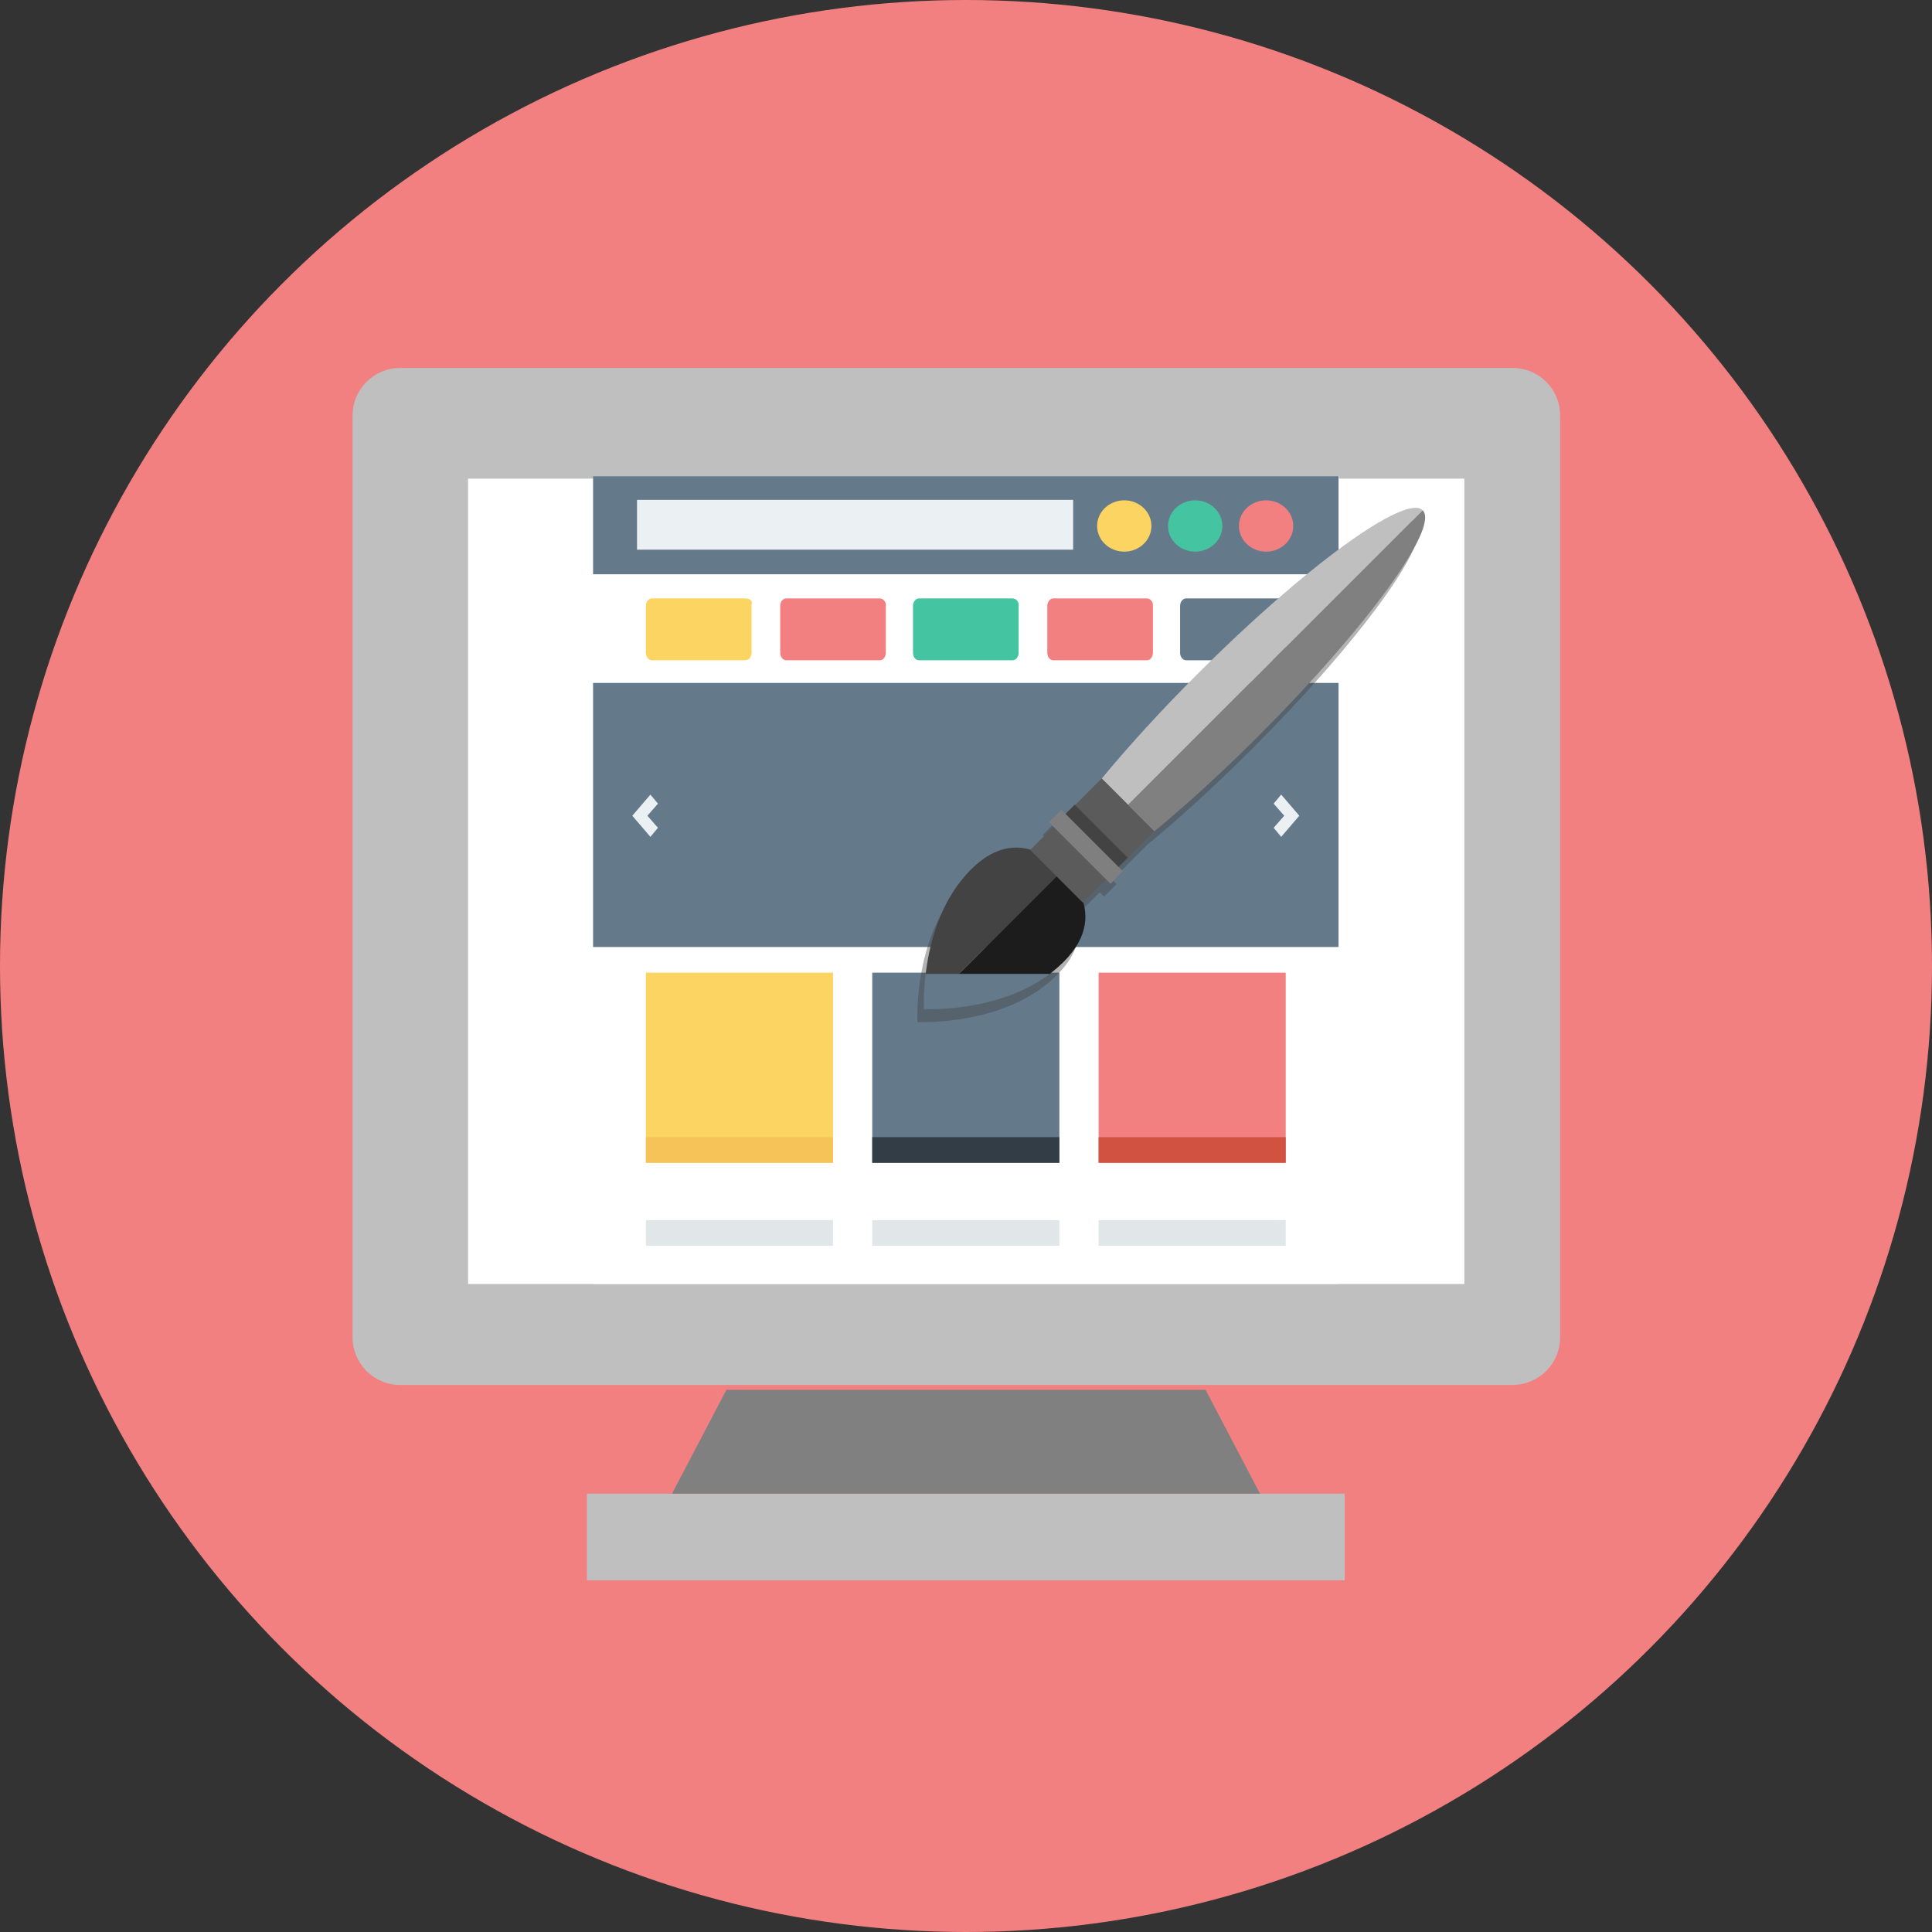 <?xml version="1.0" encoding="utf-8"?>
<!-- Generator: Adobe Illustrator 16.0.0, SVG Export Plug-In . SVG Version: 6.00 Build 0)  -->
<!DOCTYPE svg PUBLIC "-//W3C//DTD SVG 1.1//EN" "http://www.w3.org/Graphics/SVG/1.1/DTD/svg11.dtd">
<svg version="1.1" id="Layer_1" xmlns="http://www.w3.org/2000/svg" xmlns:xlink="http://www.w3.org/1999/xlink" x="0px" y="0px"
	 width="1200px" height="1200px" viewBox="0 0 1200 1200" enable-background="new 0 0 1200 1200" xml:space="preserve">
<rect x="0" y="0" width="1200" height="1200" fill="#333333" stroke="none"/>
<circle fill="#F38081" cx="600" cy="600" r="600"/>
<path fill="#BFBFBF" d="M939.476,228.55H248.524c-16.19,0-29.523,13.095-29.523,29.524v488.571v84.047
	c0,16.191,13.095,29.525,29.523,29.525h690.952c16.19,0,29.524-13.096,29.524-29.525v-84.047V258.074
	C969,241.645,955.905,228.55,939.476,228.55z"/>
<rect x="290.714" y="297.283" fill="#FFFFFF" width="618.81" height="500.238"/>
<rect x="364.524" y="927.76" fill="#BFBFBF" width="470.714" height="53.809"/>
<polygon fill="#808080" points="782.619,927.76 748.809,863.236 451.19,863.236 417.381,927.76 "/>
<g>
	<rect x="368.603" y="295.764" fill="#FFFFFF" width="463.032" height="501.758"/>
</g>
<path fill="#FCD462" d="M463.033,371.687H404.92c-1.875,0-3.748,1.875-3.748,4.687v29.057c0,2.812,1.875,4.687,3.748,4.687h58.113
	c1.875,0,3.749-1.875,3.749-4.687v-29.996C467.719,373.56,465.845,371.687,463.033,371.687z"/>
<path fill="#F38081" d="M546.453,371.687H488.34c-1.875,0-3.748,1.875-3.748,4.687v29.057c0,2.812,1.875,4.687,3.748,4.687h58.113
	c1.876,0,3.749-1.875,3.749-4.687v-29.996C550.202,373.56,548.329,371.687,546.453,371.687z"/>
<path fill="#44C4A1" d="M628.937,371.687h-58.113c-1.875,0-3.748,1.875-3.748,4.687v29.057c0,2.812,1.875,4.687,3.748,4.687h58.113
	c1.875,0,3.75-1.875,3.75-4.687v-29.996C632.688,373.56,630.812,371.687,628.937,371.687z"/>
<path fill="#F38081" d="M712.359,371.687h-58.113c-1.875,0-3.749,1.875-3.749,4.687v29.057c0,2.812,1.876,4.687,3.749,4.687h58.113
	c1.875,0,3.749-1.875,3.749-4.687v-29.996C716.108,373.56,714.233,371.687,712.359,371.687z"/>
<g>
	<path fill="#64798A" d="M794.843,371.687h-58.114c-1.875,0-3.748,1.875-3.748,4.687v29.057c0,2.812,1.874,4.687,3.748,4.687h58.114
		c1.875,0,3.748-1.875,3.748-4.687v-29.996C798.591,373.56,796.716,371.687,794.843,371.687z"/>
	<rect x="368.365" y="424.177" fill="#64798A" width="463.032" height="164.03"/>
</g>
<g>
	<polygon fill="#EBF0F3" points="403.982,519.783 392.735,506.66 403.982,493.538 408.669,499.162 402.109,506.66 408.669,514.157 	
		"/>
	<polygon fill="#EBF0F3" points="795.779,519.783 807.027,506.66 795.779,493.538 791.092,499.162 797.655,506.66 791.092,514.157 	
		"/>
</g>
<rect x="401.17" y="604.139" fill="#FCD462" width="116.228" height="118.102"/>
<rect x="541.767" y="604.139" fill="#64798A" width="116.228" height="118.102"/>
<rect x="682.365" y="604.139" fill="#F38081" width="116.227" height="118.102"/>
<rect x="401.17" y="706.307" fill="#F6C358" width="116.228" height="15.936"/>
<rect x="541.767" y="706.307" fill="#323D45" width="116.228" height="15.936"/>
<rect x="682.365" y="706.307" fill="#D15241" width="116.227" height="15.936"/>
<g>
	<rect x="401.17" y="757.859" fill="#E1E6E9" width="116.228" height="15.934"/>
	<rect x="541.767" y="757.859" fill="#E1E6E9" width="116.228" height="15.934"/>
	<rect x="682.365" y="757.859" fill="#E1E6E9" width="116.227" height="15.934"/>
</g>
<rect x="368.365" y="295.764" fill="#64798A" width="463.032" height="60.925"/>
<rect x="395.669" y="310.48" fill="#EBF0F3" width="270.883" height="30.932"/>
<ellipse fill="#FCD462" cx="698.298" cy="326.696" rx="16.871" ry="15.934"/>
<ellipse fill="#44C4A1" cx="742.353" cy="326.696" rx="16.871" ry="15.934"/>
<ellipse fill="#F38081" cx="786.406" cy="326.696" rx="16.871" ry="15.934"/>
<g opacity="0.4">
	<g>
		<path fill="#404040" d="M570.928,613.008h20.69l64.223-64.224c0,0-29.396-36.215-63.125,6.508
			C578.392,573.44,572.944,596.43,570.928,613.008z"/>
		<path fill="#404040" d="M591.618,613.008h56.287c0.484-0.359,0.956-0.73,1.428-1.102c42.712-33.73,6.508-63.122,6.508-63.122
			L591.618,613.008z"/>
		<path fill="#404040" d="M696.643,507.984l183.021-183.019c-10.548-10.547-73.175,34.968-139.883,101.675
			c-22.77,22.77-43.064,45.065-59.512,64.972L696.643,507.984z"/>
		
			<rect x="651.263" y="498.78" transform="matrix(0.707 0.707 -0.707 0.707 572.464 -321.589)" fill="#404040" width="46.297" height="62.859"/>
		
			<rect x="643.53" y="528.605" transform="matrix(0.707 0.707 -0.707 0.707 574.045 -317.712)" fill="#404040" width="54.017" height="10.959"/>
		
			<rect x="653.837" y="523.253" transform="matrix(0.707 0.707 -0.707 0.707 571.193 -324.381)" fill="#404040" width="46.603" height="8.023"/>
		<path fill="#404040" d="M777.982,464.841c66.708-66.708,112.225-129.334,101.682-139.876L696.643,507.984l16.371,16.371
			C732.919,507.907,755.213,487.612,777.982,464.841z"/>
		<path fill="#404040" d="M570.928,613.008h76.978c-32.096,24.213-78.057,21.766-78.057,21.766S569.376,625.803,570.928,613.008z"/>
	</g>
</g>
<g>
	<g>
		<path fill="#434343" d="M574.929,605h20.69l64.223-64.224c0,0-29.396-36.215-63.125,6.508
			C582.393,565.432,576.945,588.422,574.929,605z"/>
		<path fill="#1C1C1C" d="M595.619,605h56.287c0.484-0.359,0.956-0.73,1.428-1.102c42.712-33.73,6.508-63.123,6.508-63.123
			L595.619,605z"/>
		<path fill="#BFBFBF" d="M700.644,499.976l183.021-183.019c-10.548-10.547-73.175,34.968-139.883,101.675
			c-22.77,22.77-43.064,45.065-59.512,64.972L700.644,499.976z"/>
		
			<rect x="655.264" y="490.771" transform="matrix(0.707 0.707 -0.707 0.707 567.98 -326.764)" fill="#5C5B5B" width="46.298" height="62.859"/>
		
			<rect x="647.531" y="520.597" transform="matrix(0.707 0.707 -0.707 0.707 569.554 -322.887)" fill="#807F7F" width="54.017" height="10.959"/>
		
			<rect x="657.838" y="515.244" transform="matrix(0.707 0.707 -0.707 0.707 566.702 -329.556)" fill="#434343" width="46.603" height="8.023"/>
		<path fill="#808080" d="M781.983,456.833c66.708-66.708,112.225-129.334,101.682-139.876L700.644,499.976l16.371,16.371
			C736.92,499.898,759.214,479.604,781.983,456.833z"/>
		<path fill="#64798A" d="M574.929,605h76.978c-32.096,24.213-78.057,21.766-78.057,21.766S573.377,617.795,574.929,605z"/>
	</g>
</g>
</svg>
